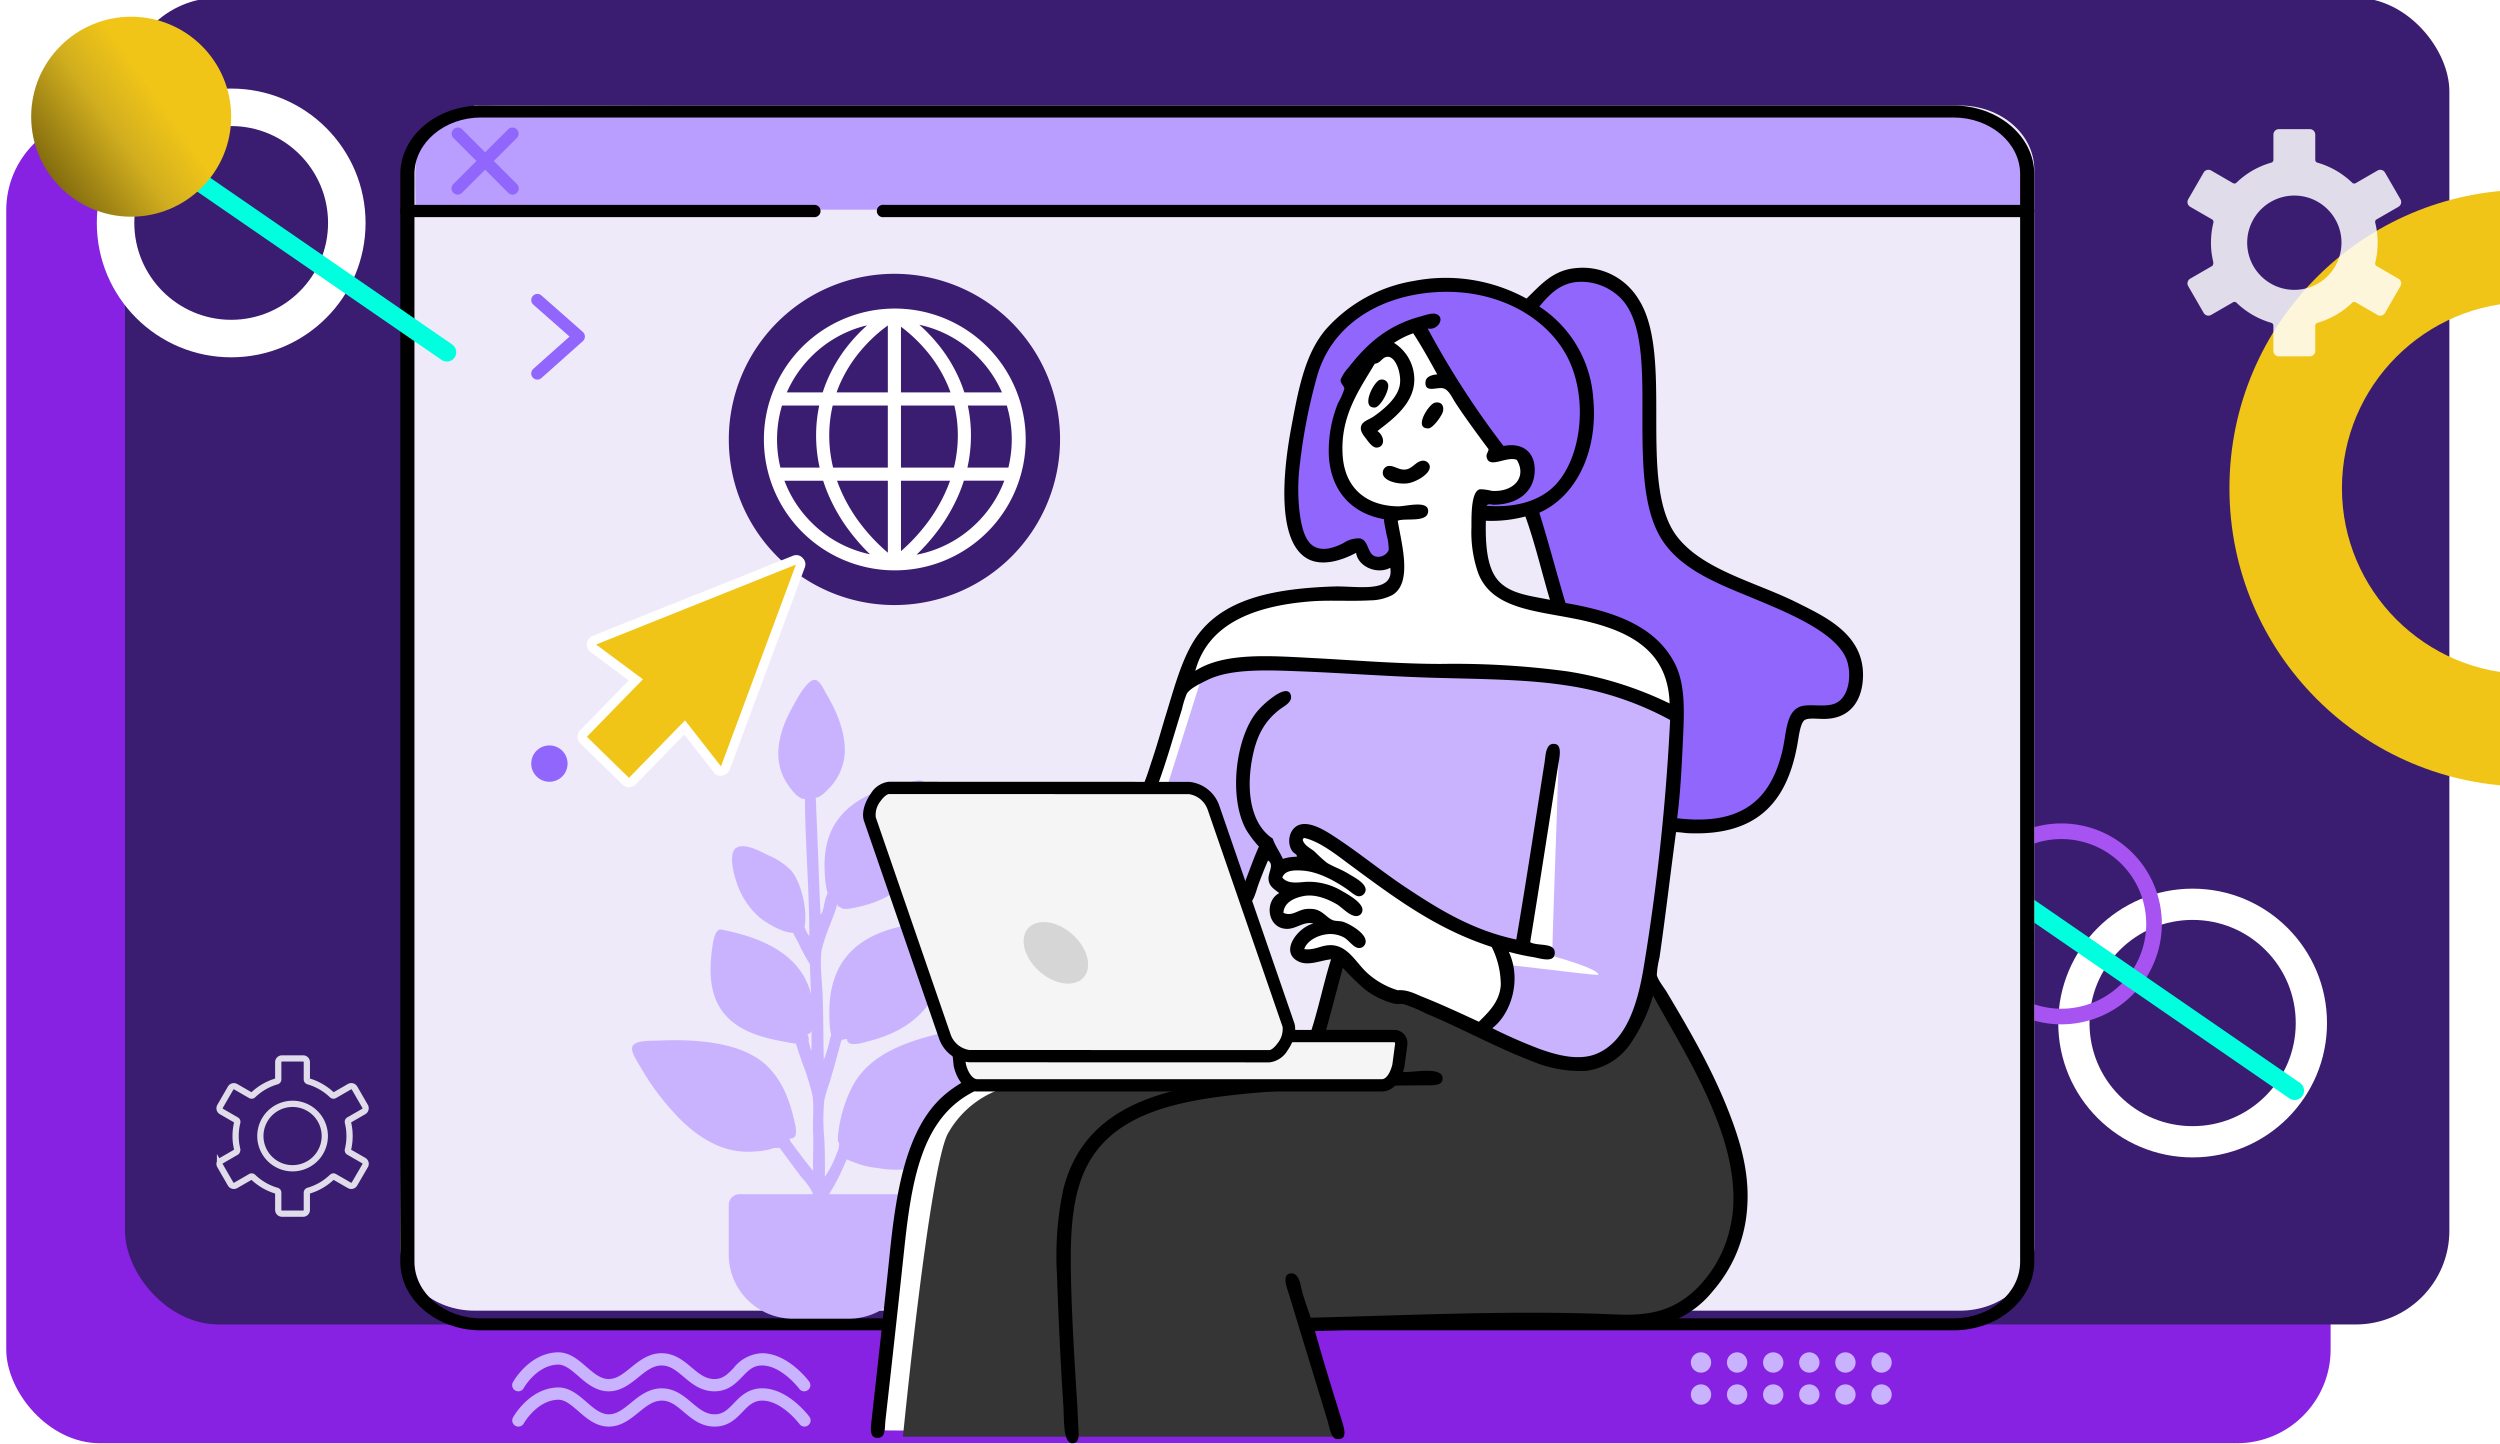 <svg xmlns="http://www.w3.org/2000/svg" xmlns:xlink="http://www.w3.org/1999/xlink" width="400" height="231" viewBox="0 0 400 231">
  <defs>
    <clipPath id="clip-path">
      <rect id="person-front-computer-working-html_1_" data-name="person-front-computer-working-html (1)" width="400" height="231" rx="15" transform="translate(0)" fill="#3a1d71" opacity="0.84"/>
    </clipPath>
    <filter id="Trazado_884145" x="312.821" y="125.684" width="76" height="76" filterUnits="userSpaceOnUse">
      <feOffset dy="1" input="SourceAlpha"/>
      <feGaussianBlur stdDeviation="5.5" result="blur"/>
      <feFlood flood-color="#fff" flood-opacity="0.902"/>
      <feComposite operator="in" in2="blur"/>
      <feComposite in="SourceGraphic"/>
    </filter>
    <clipPath id="clip-path-2">
      <rect id="Rectángulo_403681" data-name="Rectángulo 403681" width="51" height="111" fill="#fff" stroke="#707070" stroke-width="1"/>
    </clipPath>
    <filter id="Trazado_884406" x="340.209" y="13.855" width="128.488" height="128.488" filterUnits="userSpaceOnUse">
      <feOffset dy="1" input="SourceAlpha"/>
      <feGaussianBlur stdDeviation="5.5" result="blur-2"/>
      <feFlood flood-color="#fff" flood-opacity="0.902"/>
      <feComposite operator="in" in2="blur-2"/>
      <feComposite in="SourceGraphic"/>
    </filter>
    <clipPath id="clip-path-3">
      <rect id="Rectángulo_403082" data-name="Rectángulo 403082" width="299.411" height="218.808" fill="none"/>
    </clipPath>
    <clipPath id="clip-path-4">
      <rect id="Rectángulo_405006" data-name="Rectángulo 405006" width="53.008" height="53.008" fill="none"/>
    </clipPath>
    <clipPath id="clip-path-5">
      <rect id="Rectángulo_405007" data-name="Rectángulo 405007" width="36.453" height="37.129" fill="none"/>
    </clipPath>
    <filter id="Trazado_884511" x="-1.012" y="-2.327" width="76" height="76" filterUnits="userSpaceOnUse">
      <feOffset dy="1" input="SourceAlpha"/>
      <feGaussianBlur stdDeviation="5.5" result="blur-3"/>
      <feFlood flood-color="#fff" flood-opacity="0.902"/>
      <feComposite operator="in" in2="blur-3"/>
      <feComposite in="SourceGraphic"/>
    </filter>
    <linearGradient id="linear-gradient" x1="0.65" y1="0.433" x2="0.065" y2="0.848" gradientUnits="objectBoundingBox">
      <stop offset="0" stop-color="#f0c518"/>
      <stop offset="0.371" stop-color="#d1ae1f"/>
      <stop offset="1" stop-color="#78630c"/>
    </linearGradient>
  </defs>
  <g id="Enmascarar_grupo_1098794" data-name="Enmascarar grupo 1098794" clip-path="url(#clip-path)">
    <g id="Grupo_1102804" data-name="Grupo 1102804" transform="translate(1 -0.365)">
      <g id="Grupo_1102288" data-name="Grupo 1102288" transform="translate(0)">
        <g id="Grupo_1102287" data-name="Grupo 1102287" transform="translate(0 0)">
          <g id="Grupo_1102286" data-name="Grupo 1102286">
            <rect id="Rectángulo_403424" data-name="Rectángulo 403424" width="371.899" height="212.282" rx="15" transform="translate(0 19)" fill="#8722e2"/>
            <rect id="person-front-computer-working-html_1_2" data-name="person-front-computer-working-html (1)" width="371.899" height="212.282" rx="15" transform="translate(19)" fill="#3a1d71"/>
          </g>
        </g>
        <g transform="matrix(1, 0, 0, 1, -1, 0.37)" filter="url(#Trazado_884145)">
          <g id="Trazado_884145-2" data-name="Trazado 884145" transform="translate(329.32 141.18)" fill="none">
            <path d="M21.5,0A21.5,21.5,0,1,0,43,21.5,21.5,21.5,0,0,0,21.5,0Z" stroke="none"/>
            <path d="M 21.5 5 C 17.093 5 12.949 6.716 9.833 9.833 C 6.716 12.949 5 17.093 5 21.5 C 5 25.907 6.716 30.051 9.833 33.167 C 12.949 36.284 17.093 38 21.5 38 C 25.907 38 30.051 36.284 33.167 33.167 C 36.284 30.051 38 25.907 38 21.5 C 38 17.093 36.284 12.949 33.167 9.833 C 30.051 6.716 25.907 5 21.5 5 M 21.5 0 C 33.374 0 43 9.626 43 21.5 C 43 33.374 33.374 43 21.5 43 C 9.626 43 0 33.374 0 21.5 C 0 9.626 9.626 0 21.5 0 Z" stroke="none" fill="#fff"/>
          </g>
        </g>
      </g>
      <g id="Enmascarar_grupo_1098739" data-name="Enmascarar grupo 1098739" transform="translate(348 22.365)" clip-path="url(#clip-path-2)">
        <g transform="matrix(1, 0, 0, 1, -349, -22)" filter="url(#Trazado_884406)">
          <g id="Trazado_884406-2" data-name="Trazado 884406" transform="translate(356.71 29.36)" fill="none">
            <path d="M47.744,0A47.744,47.744,0,1,0,95.488,47.744,47.744,47.744,0,0,0,47.744,0Z" stroke="none"/>
            <path d="M 47.744 18 C 31.343 18 18 31.343 18 47.744 C 18 64.145 31.343 77.488 47.744 77.488 C 64.145 77.488 77.488 64.145 77.488 47.744 C 77.488 31.343 64.145 18 47.744 18 M 47.744 -7.62939453125e-06 C 74.112 -7.62939453125e-06 95.488 21.376 95.488 47.744 C 95.488 74.112 74.112 95.488 47.744 95.488 C 21.376 95.488 -7.62939453125e-06 74.112 -7.62939453125e-06 47.744 C -7.62939453125e-06 21.376 21.376 -7.62939453125e-06 47.744 -7.62939453125e-06 Z" stroke="none" fill="#f0c518"/>
          </g>
        </g>
      </g>
      <g id="Grupo_1102805" data-name="Grupo 1102805" transform="translate(314 133.365)">
        <path id="Trazado_884490" data-name="Trazado 884490" d="M313.77,332.642a14.822,14.822,0,1,0,14.822-14.822A14.823,14.823,0,0,0,313.77,332.642Z" transform="translate(-313.77 -317.82)" fill="none" stroke="#a653f1" stroke-miterlimit="10" stroke-width="2.5"/>
        <line id="Línea_672" data-name="Línea 672" x2="45" y2="31" transform="translate(7.145 10.499)" fill="none" stroke="#00ffdf" stroke-linecap="round" stroke-linejoin="round" stroke-width="3"/>
      </g>
    </g>
    <path id="Trazado_884510" data-name="Trazado 884510" d="M77.8,25.682m-2.68-10.2a5.154,5.154,0,1,0,1.51,3.646,5.144,5.144,0,0,0-1.51-3.646M74,10.371a9.012,9.012,0,0,1,2.02.86A9.114,9.114,0,0,1,77.8,12.567a.313.313,0,0,0,.376.047l2.4-1.383.012-.009a.6.6,0,0,1,.8.225l.011.016,1.685,2.919a.6.6,0,0,1-.219.812l-.015.01-2.375,1.371a.317.317,0,0,0-.15.348,8.911,8.911,0,0,1,.2,1.09,9.272,9.272,0,0,1,0,2.221,8.883,8.883,0,0,1-.2,1.089.32.32,0,0,0,.169.359l2.374,1.37h0a.594.594,0,0,1,.219.811L81.378,26.8h0a.583.583,0,0,1-.359.276.6.6,0,0,1-.45-.057l-.018-.01L78.17,25.636a.316.316,0,0,0-.375.046,9.12,9.12,0,0,1-3.808,2.2.318.318,0,0,0-.231.3V30.95a.593.593,0,0,1-.591.593H69.775a.6.6,0,0,1-.593-.593V28.186a.318.318,0,0,0-.243-.308,9.064,9.064,0,0,1-2.021-.86,9.2,9.2,0,0,1-1.772-1.336.316.316,0,0,0-.393-.036L62.374,27.02a.6.6,0,0,1-.811-.218l-.01-.016-1.685-2.92h0a.591.591,0,0,1-.057-.449.58.58,0,0,1,.275-.36l2.393-1.383c.124-.07.149-.348.149-.348s-.153-.718-.2-1.089a9.407,9.407,0,0,1,0-2.221,9.7,9.7,0,0,1,.2-1.09.314.314,0,0,0-.166-.359l-2.375-1.371a.581.581,0,0,1-.275-.361.6.6,0,0,1,.057-.451l.01-.016,1.685-2.919h0a.6.6,0,0,1,.811-.218v0l2.394,1.383a.314.314,0,0,0,.383-.053,9.2,9.2,0,0,1,1.766-1.329,9.043,9.043,0,0,1,2.034-.863.318.318,0,0,0,.23-.305V7.3a.6.6,0,0,1,.593-.592h3.391a.593.593,0,0,1,.591.592v2.763a.318.318,0,0,0,.245.308" transform="translate(-24.663 162.642)" fill="none" stroke="#fff" stroke-width="1" fill-rule="evenodd" opacity="0.84"/>
    <g id="Grupo_1102108" data-name="Grupo 1102108" transform="translate(36.05 12.109)" clip-path="url(#clip-path-3)">
      <path id="Trazado_879714" data-name="Trazado 879714" d="M19.516,217.788a.972.972,0,0,1-.475-.124.982.982,0,0,1-.383-1.336c.1-.187,2.6-4.6,7.058-4.776,1.936-.085,3.4,1.191,4.691,2.311,1.164,1.007,2.265,1.959,3.563,1.959s2.327-.842,3.531-1.817c1.342-1.086,2.862-2.316,4.945-2.316,2.1.015,3.529,1.215,4.788,2.273,1.188,1,2.213,1.861,3.663,1.861,1.361,0,2.111-.773,3.059-1.752a6.106,6.106,0,0,1,4.564-2.382c4.133.014,7.4,4.346,7.532,4.53a.982.982,0,1,1-1.578,1.171c-.027-.036-2.818-3.725-5.942-3.736-1.444-.012-2.2.785-3.165,1.785-1.068,1.1-2.278,2.348-4.471,2.348-2.167,0-3.634-1.234-4.928-2.321-1.15-.968-2.144-1.8-3.5-1.812-1.411,0-2.538.912-3.732,1.879-1.305,1.056-2.786,2.255-4.768,2.255-2.03,0-3.527-1.295-4.849-2.438-1.166-1.008-2.17-1.881-3.326-1.834-3.367.134-5.4,3.728-5.418,3.765a.983.983,0,0,1-.86.507" transform="translate(27.362 -7.285)" fill="#c9b3ff"/>
      <path id="Trazado_879715" data-name="Trazado 879715" d="M65.306,223.632a.983.983,0,0,1-.792-.4c-.027-.037-2.818-3.746-5.944-3.757-1.433,0-2.2.792-3.165,1.795-1.069,1.107-2.279,2.361-4.474,2.361-2.17,0-3.638-1.241-4.933-2.335-1.151-.971-2.145-1.811-3.5-1.821-1.411,0-2.538.917-3.732,1.889-1.307,1.063-2.788,2.267-4.773,2.267-2.033,0-3.531-1.3-4.853-2.451-1.166-1.014-2.179-1.9-3.327-1.843-3.346.133-5.4,3.751-5.421,3.788a.983.983,0,0,1-1.721-.952c.1-.188,2.6-4.622,7.063-4.8,1.916-.089,3.4,1.2,4.695,2.324,1.166,1.012,2.266,1.969,3.564,1.969s2.327-.847,3.532-1.827c1.343-1.092,2.864-2.329,4.949-2.329,2.1.015,3.532,1.221,4.792,2.285,1.189,1,2.214,1.87,3.664,1.87,1.36,0,2.111-.777,3.06-1.76,1.03-1.068,2.312-2.4,4.567-2.4,4.137.014,7.4,4.369,7.538,4.555a.983.983,0,0,1-.79,1.567" transform="translate(27.361 -7.486)" fill="#c9b3ff"/>
      <path id="Trazado_879716" data-name="Trazado 879716" d="M215.477,211.55a1.625,1.625,0,1,1-1.626,1.625,1.624,1.624,0,0,1,1.626-1.625" transform="translate(20.635 -7.285)" fill="#c9b3ff" fill-rule="evenodd"/>
      <path id="Trazado_879717" data-name="Trazado 879717" d="M221.46,211.55a1.625,1.625,0,1,1-1.625,1.625,1.625,1.625,0,0,1,1.625-1.625" transform="translate(20.429 -7.285)" fill="#c9b3ff" fill-rule="evenodd"/>
      <path id="Trazado_879718" data-name="Trazado 879718" d="M227.443,211.55a1.625,1.625,0,1,1-1.625,1.625,1.624,1.624,0,0,1,1.625-1.625" transform="translate(20.223 -7.285)" fill="#c9b3ff" fill-rule="evenodd"/>
      <path id="Trazado_879719" data-name="Trazado 879719" d="M233.426,211.55a1.625,1.625,0,1,1-1.624,1.625,1.625,1.625,0,0,1,1.624-1.625" transform="translate(20.017 -7.285)" fill="#c9b3ff" fill-rule="evenodd"/>
      <path id="Trazado_879720" data-name="Trazado 879720" d="M239.411,211.55a1.625,1.625,0,1,1-1.626,1.625,1.624,1.624,0,0,1,1.626-1.625" transform="translate(19.811 -7.285)" fill="#c9b3ff" fill-rule="evenodd"/>
      <path id="Trazado_879721" data-name="Trazado 879721" d="M245.394,211.55a1.625,1.625,0,1,1-1.625,1.625,1.624,1.624,0,0,1,1.625-1.625" transform="translate(19.605 -7.285)" fill="#c9b3ff" fill-rule="evenodd"/>
      <path id="Trazado_879722" data-name="Trazado 879722" d="M215.477,216.86a1.625,1.625,0,1,1-1.626,1.625,1.625,1.625,0,0,1,1.626-1.625" transform="translate(20.635 -7.468)" fill="#c9b3ff" fill-rule="evenodd"/>
      <path id="Trazado_879723" data-name="Trazado 879723" d="M221.46,216.86a1.625,1.625,0,1,1-1.625,1.625,1.626,1.626,0,0,1,1.625-1.625" transform="translate(20.429 -7.468)" fill="#c9b3ff" fill-rule="evenodd"/>
      <path id="Trazado_879724" data-name="Trazado 879724" d="M227.443,216.86a1.625,1.625,0,1,1-1.625,1.625,1.625,1.625,0,0,1,1.625-1.625" transform="translate(20.223 -7.468)" fill="#c9b3ff" fill-rule="evenodd"/>
      <path id="Trazado_879725" data-name="Trazado 879725" d="M233.426,216.86a1.625,1.625,0,1,1-1.624,1.625,1.626,1.626,0,0,1,1.624-1.625" transform="translate(20.017 -7.468)" fill="#c9b3ff" fill-rule="evenodd"/>
      <path id="Trazado_879726" data-name="Trazado 879726" d="M239.411,216.86a1.625,1.625,0,1,1-1.626,1.625,1.625,1.625,0,0,1,1.626-1.625" transform="translate(19.811 -7.468)" fill="#c9b3ff" fill-rule="evenodd"/>
      <path id="Trazado_879727" data-name="Trazado 879727" d="M245.394,216.86a1.625,1.625,0,1,1-1.625,1.625,1.625,1.625,0,0,1,1.625-1.625" transform="translate(19.605 -7.468)" fill="#c9b3ff" fill-rule="evenodd"/>
      <path id="Trazado_879728" data-name="Trazado 879728" d="M30.559,4.943H268.2c6.57,0,11.9,4.591,11.9,10.257V187.512c0,5.665-5.328,10.257-11.9,10.257H30.559c-6.57,0-11.9-4.592-11.9-10.257L19.974,15.576c0-5.666,10.585-10.633,10.585-10.633" transform="translate(9.337 -0.17)" fill="#efeafa" fill-rule="evenodd"/>
      <path id="Trazado_879729" data-name="Trazado 879729" d="M19.288,21.609H277.655s-.3-7.622-1.345-10.177-8.517-5.763-8.517-5.763L36.727,4.942c-6,0-11.359-.379-15.078,4.154-2.987,3.639-2.361,5.611-2.361,12.514" transform="translate(11.157 -0.17)" fill="#ba9eff" fill-rule="evenodd"/>
      <path id="Trazado_879730" data-name="Trazado 879730" d="M261.217,195.975H25.634c-7.126,0-12.924-4.922-12.924-10.972V10.973C12.71,4.922,18.508,0,25.634,0H261.217c7.127,0,12.925,4.922,12.925,10.973V185c0,6.05-5.8,10.972-12.925,10.972M25.634,1.919c-5.88,0-10.663,4.062-10.663,9.054V185c0,4.992,4.783,9.053,10.663,9.053H261.217c5.88,0,10.664-4.061,10.664-9.053V10.973c0-4.992-4.784-9.054-10.664-9.054Z" transform="translate(15.29 4.772)"/>
      <path id="Trazado_879731" data-name="Trazado 879731" d="M66.255,23.373H.983a.983.983,0,0,1,0-1.966H66.255a.983.983,0,1,1,0,1.966" transform="translate(28 -0.737)"/>
      <path id="Trazado_879732" data-name="Trazado 879732" d="M263.031,23.373H80.078a.991.991,0,1,1,0-1.966H263.031a.991.991,0,1,1,0,1.966" transform="translate(25.281 -0.737)"/>
      <path id="Trazado_879742" data-name="Trazado 879742" d="M62.385,35.305a2.906,2.906,0,1,1-2.9,2.906,2.9,2.9,0,0,1,2.9-2.906" transform="translate(-10.536 71.856)" fill="#9166fc" fill-rule="evenodd"/>
      <path id="Trazado_879744" data-name="Trazado 879744" d="M31.128,57.054a.983.983,0,0,1-.655-1.717l5.8-5.168-5.792-5.1a.983.983,0,0,1,1.3-1.475L38.4,49.428a.983.983,0,0,1,0,1.471L31.782,56.8a.979.979,0,0,1-.654.249" transform="translate(18.805 -8.427)" fill="#9166fc"/>
      <path id="Trazado_879745" data-name="Trazado 879745" d="M56.135,185.348H82.2a1.71,1.71,0,0,1,1.71,1.71v7.949a10.256,10.256,0,0,1-10.257,10.255H64.682a10.256,10.256,0,0,1-10.257-10.255v-7.949a1.71,1.71,0,0,1,1.71-1.71" transform="translate(26.126 -6.383)" fill="#c9b3ff" fill-rule="evenodd"/>
      <path id="Trazado_879746" data-name="Trazado 879746" d="M63.81,176.984S63.1,166.1,57.229,163.053s-18.035-1.967-18.035-1.967,6.093,13.167,12.394,14.872a36.46,36.46,0,0,0,12.222,1.026" transform="translate(26.65 -5.541)" fill="#c9b3ff" fill-rule="evenodd"/>
      <path id="Trazado_879747" data-name="Trazado 879747" d="M66.632,159.6S54.6,158.61,52.443,151.39s.684-8.974.684-8.974,10.2,1.434,12.138,6.41A26.765,26.765,0,0,1,66.632,159.6" transform="translate(26.222 -4.904)" fill="#c9b3ff" fill-rule="evenodd"/>
      <path id="Trazado_879748" data-name="Trazado 879748" d="M65.917,141.53s-8.2-3.334-9.488-6.836-.514-5.557-.514-5.557,6.421-.073,8.12,3.505,1.881,8.888,1.881,8.888" transform="translate(26.082 -4.447)" fill="#c9b3ff" fill-rule="evenodd"/>
      <path id="Trazado_879749" data-name="Trazado 879749" d="M67.3,118.962s-5.01-5-3.419-10.343,4.444-6.923,4.444-6.923,5.3,6.07,3.847,10.513a14.012,14.012,0,0,1-4.872,6.753" transform="translate(25.811 -3.502)" fill="#c9b3ff" fill-rule="evenodd"/>
      <path id="Trazado_879750" data-name="Trazado 879750" d="M72.507,137.041s-3.986-9.81.342-14.018,12.565-5.128,12.565-5.128,1.893,12.766-3.761,15.726-9.146,3.42-9.146,3.42" transform="translate(25.561 -4.06)" fill="#c9b3ff" fill-rule="evenodd"/>
      <path id="Trazado_879751" data-name="Trazado 879751" d="M68.409,102.72c-1.666,2.294-3.76,4.838-4.017,8.631a7.193,7.193,0,0,0,1.624,4.786c.468.645,1.7,1.26,1.538,2.307a.887.887,0,0,1-.513.685c-1.169.381-2.7-1.979-3.076-2.564-2.292-3.589-1.3-7.865.6-11.453.925-1.752,2.187-4.156,3.418-4.87,1.073-.624,1.82,1.219,2.308,2.051,1.355,2.3,3,5.633,2.991,9.144a8.917,8.917,0,0,1-2.82,6.324c-.442.472-2.079,2.076-2.479.6-.239-.888,1.23-1.968,1.71-2.564a6.487,6.487,0,0,0,1.709-4.273c.073-3.9-1.738-6.071-2.991-8.8" transform="translate(25.843 -3.448)" fill="#c9b3ff" fill-rule="evenodd"/>
      <path id="Trazado_879752" data-name="Trazado 879752" d="M86.021,116.882c.852,1.313.7,3.129.684,4.7-.1,9.352-3.563,13.954-11.537,15.555-1.051.21-2.522.515-2.564-.6-.036-.95,1.123-.977,2.222-1.2a13.562,13.562,0,0,0,6.923-3.246c2.817-2.93,3.142-7.711,2.99-13.248-6.422,1.26-12.519,3.471-12.563,11.367a22.8,22.8,0,0,0,.342,3.333c.12.766.623,2.49-.6,2.565-1.446.086-1.624-4.21-1.624-5.813,0-8.965,6.89-12.018,14.529-13.417a2.068,2.068,0,0,1,1.2,0" transform="translate(25.579 -4.022)" fill="#c9b3ff" fill-rule="evenodd"/>
      <path id="Trazado_879753" data-name="Trazado 879753" d="M56.009,127.77c1.5-.411,3.545.773,4.956,1.452a10.959,10.959,0,0,1,3.419,2.308c1.517,1.756,2.451,5.407,2.307,8.118-.07,1.341-.591,1.933-2.136,1.881-1.582-.054-4.163-1.6-5.213-2.48a12.521,12.521,0,0,1-3.248-4.528c-.671-1.557-2.119-6.2-.085-6.751m8.8,11.878c.33-6.312-3.15-8.814-7.948-10,.473,5.51,3.27,8.693,7.948,10" transform="translate(26.107 -4.397)" fill="#c9b3ff" fill-rule="evenodd"/>
      <path id="Trazado_879754" data-name="Trazado 879754" d="M88.783,142.129c-8.968.241-15.746,2.952-15.81,12.478-.009,1.219.929,4.708-.428,4.871-1.5.181-1.448-3.478-1.452-4.786C71.06,144.549,78,140.866,87.758,140.249c.769-.049,2.3-.314,2.734.342.55.827-.022,3.528-.171,4.359-1.45,8.106-5.524,12.575-13.247,14.444-.591.142-3.027.956-3.162-.343-.113-1.1,1.493-1.2,2.565-1.452,7.687-1.813,11.686-6.874,12.306-15.469" transform="translate(25.552 -4.827)" fill="#c9b3ff" fill-rule="evenodd"/>
      <path id="Trazado_879755" data-name="Trazado 879755" d="M66.911,158.242c1.078,2.3-2.426,1.413-3.675,1.2-6.112-1.059-11.313-3.3-11.793-10.426a22.824,22.824,0,0,1,.171-4.1c.134-1.02.387-3.641,1.538-3.418,7.281,1.415,14.195,4.616,14.7,12.734.084,1.351.362,3.767-.94,4.017M53.751,143.8a19.09,19.09,0,0,0-.428,5.556c.481,6.241,6.592,7.812,12.734,8.631a25.708,25.708,0,0,1-.086-3.674c-.42-6.762-6.134-9.608-12.135-10.769-.1.014-.093.135-.085.256" transform="translate(26.229 -4.872)" fill="#c9b3ff" fill-rule="evenodd"/>
      <path id="Trazado_879756" data-name="Trazado 879756" d="M101.309,157.221v.6a41,41,0,0,1-2.906,9.913,24.352,24.352,0,0,1-5.042,7.777,15.953,15.953,0,0,1-14.187,4.7c-1.245-.162-4.735-.519-4.358-2.052.313-1.276,3.453.039,4.358.172a14.1,14.1,0,0,0,12.82-4.1c4.077-4.078,5.793-9.022,7.265-15.725-7.468,1.866-16.329,2.189-20.939,6.837-1.865,1.88-3.116,5.054-3.761,8.29-.2,1.025.08,2.911-1.281,2.819-.764-.051-.9-.588-.684-2.051a21.823,21.823,0,0,1,2.223-7.265c3.583-6.836,12.687-8.328,21.452-10,1.291-.246,4.541-1.316,5.041.085" transform="translate(25.503 -5.39)" fill="#c9b3ff" fill-rule="evenodd"/>
      <path id="Trazado_879757" data-name="Trazado 879757" d="M40.824,161.949a30.622,30.622,0,0,0,5.811,8.461c2.766,2.766,5.9,5.665,11.367,5.3,1.047-.07,3.81-1.174,4.017.171.245,1.59-3.729,1.793-5.127,1.795-4.881.01-8.919-3.1-11.623-6.068a40.6,40.6,0,0,1-5.64-7.692c-.44-.779-1.423-2.168-1.2-2.991.314-1.142,3-.985,3.846-1.025,7.312-.346,14.446.465,18.117,4.444,2,2.164,3.068,4.59,3.933,8.2.282,1.184.657,2.817-.343,2.991-1.367.238-1.228-1.512-1.452-2.479-.7-3.021-2.027-6.015-3.846-7.778-3.655-3.539-11.151-3.766-17.862-3.333" transform="translate(26.678 -5.504)" fill="#c9b3ff" fill-rule="evenodd"/>
      <path id="Trazado_879758" data-name="Trazado 879758" d="M72.282,159.205s-2.716-11.236,4.1-14.873A31.225,31.225,0,0,1,90.658,141s-.246,11.168-6.58,14.53a31.75,31.75,0,0,1-11.8,3.676" transform="translate(25.529 -4.855)" fill="#c9b3ff" fill-rule="evenodd"/>
      <path id="Trazado_879759" data-name="Trazado 879759" d="M72.567,177.882s.545-12.571,8.12-15.555,21.539-5.129,21.539-5.129-3.746,17.853-13.59,21.283c-10.027,3.493-15.473.187-16.069-.6" transform="translate(25.501 -5.413)" fill="#c9b3ff" fill-rule="evenodd"/>
      <path id="Trazado_879760" data-name="Trazado 879760" d="M235.607,97.614c-1.073-6.341-4.609-9.5-13.675-12.65S202,77.87,202.017,63.6s1.215-31.2-10.342-30.769c-6.351.235-7.522,4.529-7.522,4.529s-16.22-5.89-24.188-1.2-11.757,10.856-12.822,17.608-3.9,19.612.769,22.65a7.068,7.068,0,0,0,8.377-.085s1.1,2.962,2.735,2.65a11.758,11.758,0,0,0,2.734-.855s2.171,4.74-.939,5.3-24.37-.764-28.89,6.752-9.146,23.676-9.146,23.676l-4.529,23.506,15.3,5.3,7.779-18.633,2.052,3.163s-1.655.336-.855,1.709a24.345,24.345,0,0,0,2.308,3.076s-2.5.794-1.709,2.992,2.146,1.627,3.932,1.025a2.811,2.811,0,0,1,2.991,1.025s-5.134,3.032-3.761,4.444,3.959-.8,5.128-.086A14.568,14.568,0,0,1,153.553,143l-4.871,12.735s-51.289,4.732-56.754,8.205c-2.721,1.729-7.129,5.553-8.718,16.5-2.325,16-4.53,37.437-4.53,37.437l73.934.513-5.214-18.12s27.138-.433,36.667-.342,20.966,1.976,25.984-2.906,10.2-15.48,5.641-25.641-12.907-25.557-12.907-25.557l3.591-25.129s8.3,2.812,14-2.809c5.549-5.467,4.757-13.571,7.194-14.8,2.412-1.214,9.108.871,8.034-5.47m-57.522-14.7c-4.132-2.336-2.735-11.71-2.735-11.71s3.715.259,5.3.257a12.611,12.611,0,0,0,3.5-.685l4.188,15.3s-6.125-.827-10.256-3.162" transform="translate(25.29 -1.13)" fill="#fff" fill-rule="evenodd"/>
      <path id="Trazado_879761" data-name="Trazado 879761" d="M144.8,129.68,143,126.775l-3.5,8.8-17.266,1.111.6-6.752,9.231-29.146S129.82,96.6,149.5,98.056s34.527-.259,44.36,2.564,14.873,5.642,14.873,5.642-2.8,50.766-11.624,54.445-19.573-4.786-19.573-4.786,2.956-2.714,3.418-5.213a17.7,17.7,0,0,0-.3-5.042c-.047-.29,15.3,1.81,15.255,1.537-.135-.745-3.64-1.933-7.334-2.988-.234-.066,1.157-32.759.924-32.824-1.4-.391-4.422,31.869-5.646,31.558-.228-.059-.45-.114-.664-.168-1.915-.481-3.264-.792-3.264-.792a29.832,29.832,0,0,1-11.88-5.042c-6.057-4.258-17.992-13.969-19.573-12.651s1.709,4.872,1.709,4.872Z" transform="translate(23.79 -3.366)" fill="#c9b3ff" fill-rule="evenodd"/>
      <path id="Trazado_879762" data-name="Trazado 879762" d="M163.357,71.375s1,4.354.77,5.726-.94,1.625-.94,1.625a1.972,1.972,0,0,1-3.076.085,12.193,12.193,0,0,1-1.795-2.308s-6.017,4.785-9.573-2.137.827-26.921,4.7-31.71c11.677-14.442,32.31-4.36,32.31-4.36s4-6.239,8.8-5.385,7.315,1.325,8.719,8.376-.522,31.092,6.154,35.813,27.28,11.687,28.206,15.984.973,7.034-1.71,8.718-5.476.424-6.837,2.137-2.605,15.2-10.257,16.923-10.171,0-10.171,0,1.606-17.731.685-21.2-1.986-8.8-7.266-10.172-11.368-2.735-11.368-2.735l-4.017-16.239a24.083,24.083,0,0,1-4.445.855c-3.179.4-4.444.513-4.444.513l.428-3.59s3.181,2.258,5.556-.085,2.881-6.317.854-6.5-3.332-.428-3.332-.428-4.795-6.569-7.949-10.94a60.855,60.855,0,0,1-5.3-9.061s-8.215,2.153-11.112,9.232-3.448,14.31-.513,17.094a17.3,17.3,0,0,0,6.923,3.761" transform="translate(22.923 -1.131)" fill="#9166fc" fill-rule="evenodd"/>
      <path id="Trazado_879763" data-name="Trazado 879763" d="M148.584,159.232l4.189-12.479s4.37,4.728,7.693,5.556,3.531-.572,7.008,1.539,20.021,10.295,24.959,9.744c7.618-.852,10.684-12.821,10.684-12.821s11.542,18.144,13.333,27.009c2.4,11.892-2.359,22.814-9.914,25.215s-58.464,1.538-58.464,1.538l4.615,18.292h-69.4s4.305-43.757,7.266-48.634a15.589,15.589,0,0,1,10.684-7.606Z" transform="translate(25.132 -5.054)" fill="#353535" fill-rule="evenodd"/>
      <path id="Trazado_879764" data-name="Trazado 879764" d="M32.822,17.253a.979.979,0,0,1-.7-.288L23.342,8.179a.983.983,0,0,1,1.389-1.39l8.786,8.786a.983.983,0,0,1-.7,1.678" transform="translate(13.145 1.776)" fill="#9166fc"/>
      <path id="Trazado_879765" data-name="Trazado 879765" d="M24.037,17.253a.983.983,0,0,1-.7-1.678l8.786-8.786a.983.983,0,0,1,1.389,1.39l-8.785,8.786a.983.983,0,0,1-.7.288" transform="translate(13.145 1.776)" fill="#9166fc"/>
      <path id="Trazado_879766" data-name="Trazado 879766" d="M206.8,122.137c-.875,6.447-1.685,13.46-2.649,20.084a15.325,15.325,0,0,0-.427,2.734c.091.722,1.181,2.077,1.624,2.819,3.841,6.457,7.67,13.013,10.425,20.511,1.623,4.415,2.966,9.351,2.309,15.042a22.461,22.461,0,0,1-5.385,12.221,15.936,15.936,0,0,1-11.707,5.982c-2.659.183-5.53-.054-8.546-.085-14.514-.152-29.222-.018-43.414.512,1.313,4.753,2.82,9.543,4.359,14.529.367,1.192.889,3-.94,2.734-.878-.126-1.129-2.017-1.453-3.076-2.088-6.838-4.1-13.41-6.238-20.426-.211-.687-1.1-2.873.427-2.99,1.437-.111,1.57,2.24,1.88,3.247.456,1.48.863,2.6,1.281,3.846,15.478-.369,32.8-1.244,48.884-.513,6.009.272,9.363-.939,12.563-3.846a19.714,19.714,0,0,0,5.812-10.768c.96-4.671-.027-10.025-1.453-14.272-2.77-8.252-7.167-15.117-11.024-22.135a26.872,26.872,0,0,1-3.676,7.777,10.15,10.15,0,0,1-7.178,4.273,19.847,19.847,0,0,1-8.461-1.538c-5.944-2.274-11.064-5.164-17.091-7.691a23.706,23.706,0,0,0-3.5-1.453c-.475-.1-1.065.018-1.538-.085a13.117,13.117,0,0,1-4.7-2.308,47.86,47.86,0,0,1-3.5-3.419c-1,3.7-1.971,7.43-2.992,11.111,1.466.192,4.017-.643,3.847,1.2-.123,1.315-1.927.969-3.334,1.025-9.556.382-19.62.805-28.715,1.538-10.524.848-22.036,1.334-28.971,5.555-7.349,4.472-8.884,14.054-10,24.527-.941,8.839-1.943,18.022-2.991,27.263-.177,1.558.061,2.958-1.282,2.991-1.368.034-1.088-1.656-.94-2.991.962-8.657,2-17.843,2.906-26.664,1.043-10.144,2.714-19.943,8.632-25.126,6.128-5.368,15.994-6.39,26.492-7.264,10.34-.861,20.79-1.588,31.878-1.881,1.432-3.98,2.289-8.536,3.589-12.648-1.724.178-3.635,1.113-5.213.342-3.116-1.522-.1-5.473,2.393-6.068-1.534-.394-2.691.847-4.188.854-3.189.016-3.743-4.419-1.282-5.725-.779-.629-1.567-1.005-1.708-2.137-.138-1.108.99-2.4-.086-3.076-.52,1.192-1.016,2.432-1.539,3.846-.4,1.094-.813,3.26-2.05,3.332a1.5,1.5,0,0,1-1.111-1.025c-.121-.732.472-1.411.769-2.137.8-1.943,1.669-4.52,2.479-6.238A17.046,17.046,0,0,1,138,121.71c-2.826-5.22-1.657-14.664,1.71-18.8a14.1,14.1,0,0,1,2.478-2.308c.257-.193,2.606-2,2.991-.342.262,1.127-1.141,1.724-1.881,2.308-2.45,1.937-3.693,4.3-4.358,8.033-.937,5.263-.074,10.319,3.333,12.564.414,1.209,1.127,2.12,1.624,3.247a7.124,7.124,0,0,1,2.221-.342c.116-.392-.436-.521-.684-.855-1.071-1.445-.476-4.081,1.539-4.359,1.7-.235,3.793,1.1,4.87,1.795,3.981,2.556,7.727,5.663,11.538,8.2,5.707,3.806,10.993,7,17.861,8.46,1.576-9.208,3.023-18.8,4.529-28.373.178-1.124.165-3.2,1.709-2.906,1.19.225.609,2.437.428,3.59-1.463,9.289-2.943,18.932-4.443,28.117,1.222.7,4.041-.041,3.931,1.794-.093,1.534-2.174.837-3.418.6a35.256,35.256,0,0,1-3.933-.855c2.089,4.5.365,9.925-2.649,12.221a82.228,82.228,0,0,0,7.606,3.333c2.588.928,6.182,1.954,9.059.769,4.767-1.964,6.624-7.95,7.607-14.1a345.542,345.542,0,0,0,4.187-39.314,49.824,49.824,0,0,0-16.75-5.554c-6.312-.963-13.458-.987-21.024-1.2-6.952-.193-14.449-.76-21.28-1.025-5.195-.2-11.166-.489-14.956,1.368-1.2.588-2.849,1.377-3.332,2.222a15.463,15.463,0,0,0-.77,2.478c-1.3,4.1-2.337,7.964-3.846,12.051-.373,1.006-1.236,4.048-2.393,3.93-.306-.03-.87-.683-.94-.939-.253-.925.774-2.341,1.2-3.419.546-1.4.862-2.509,1.2-3.5.89-2.654,1.641-5.391,2.222-7.263,1.48-4.776,2.789-9.972,5.555-13.332,4.433-5.386,12.114-6.861,21.279-7.179,3.666-.126,9.724,1.217,9.06-2.991-2.111,1.121-5.133-.158-5.471-2.393-1.97,1.073-5.321,2.3-7.776.94-5.063-2.816-3.839-14.269-2.65-20.682,1.163-6.28,2.2-12.078,5.641-16.066A23.988,23.988,0,0,1,164.84,33.94a26.792,26.792,0,0,1,18.033,2.819c2.116-1.994,4.114-4.541,7.862-4.87a10.445,10.445,0,0,1,10,4.87c5.956,9.03-.315,29.839,6.323,38.2,4.226,5.322,12.594,7.175,19.229,10.511,4.45,2.237,10.668,5.068,10.426,11.879-.127,3.623-1.954,6.623-6.153,6.665-1.182.014-2.533-.2-3.162.171-.672.4-.939,2.478-1.111,3.5-1.554,9.259-6.157,15.094-17.518,14.615-.63-.027-1.1-.145-1.967-.171m17.007-12.991c.637-2.676.561-5.844,2.478-6.922,1.514-.852,4.135.095,5.983-.684,2.26-.953,2.637-4.619,1.88-6.836-.979-2.874-4.584-5.072-7.093-6.41-2.4-1.282-5.408-2.537-7.948-3.59-5.29-2.193-10.949-4.3-14.187-8.8-3.262-4.54-3.5-11.63-3.5-19.485,0-7.684.264-15.829-3.419-19.657a8.942,8.942,0,0,0-7.093-2.649c-2.819.291-4.476,2.129-5.983,3.931a19.1,19.1,0,0,1,8.632,14.785c.777,8.277-2.651,15.548-8.632,18.2,1.475,4.735,2.76,9.66,4.188,14.443,7.848,1.353,14.468,3.709,17.52,9.743,1.643,3.251,1.492,7.522,1.281,11.965-.211,4.473-.412,8.753-.94,12.734,10.476,1.248,15-3.084,16.836-10.769M187.316,66.758c4.17-4.169,5.385-13.089,2.565-19.657-3.008-7-11.39-12.015-21.537-11.366-9.262.592-16.863,5.446-19.058,13.758a88.624,88.624,0,0,0-2.649,13.588,31.794,31.794,0,0,0-.086,7.692c.235,1.951.713,4.872,2.479,5.727,1.577.763,3.424-.066,4.529-.6a4.354,4.354,0,0,1,2.649-.77c1.5.3,1.153,2.591,2.565,2.905a1.84,1.84,0,0,0,2.052-1.024,8.26,8.26,0,0,0-.343-2.479c-.155-.911-.37-1.759-.427-2.479-5.206-.931-8.437-4.544-8.8-10a20.372,20.372,0,0,1,1.453-8.546A11.951,11.951,0,0,0,153.73,51.2c.017-.432-.655-.831-.6-1.453a6.441,6.441,0,0,1,1.282-1.966c2.959-3.821,6.251-6.715,11.366-8.118.733-.2,2.007-.675,2.65-.428,1.541.593.21,2.7-1.368,2.308a137.575,137.575,0,0,0,12.136,18.8c3.422-.666,5.308,1.388,4.956,4.529s-3.063,4.882-6.58,4.871c-.288,0-.835-.24-1.11.171,4.812.37,8.542-.852,10.853-3.161m-25.639-22.9a6.922,6.922,0,0,1,3.248,5.9c-.025,3.9-3.644,6.446-5.9,8.2,1.269.923,1.182,2.639-.17,2.65-.624,0-1.311-.981-1.539-1.282-.435-.576-1.03-1.235-.939-1.966.12-.974,1.262-1.17,2.137-1.794,1.7-1.215,3.774-2.958,4.1-5.043.266-1.692-.606-4.378-1.88-4.444-.943-.049-1.129,1.029-2.137,1.111-2.379,4.043-5.6,8.331-5.127,14.785.361,4.97,3.6,7.928,8.8,8.033,1.316.027,4.9-1.045,4.871.769-.031,1.926-3.721,1.034-4.871,1.539.6,3.649,2.42,9.92-.855,11.879a7.843,7.843,0,0,1-3.5.854c-3.352.185-6.595-.078-9.658.172-9.023.734-16.342,3.586-18.374,11.11,4.636-3,12.021-2.407,18.8-2.052,6.7.352,13.783.94,20.511.94a134.717,134.717,0,0,1,20.255,1.2,57.755,57.755,0,0,1,16.323,5.128c-.245-7.968-5.666-11.2-12.648-12.99-7.285-1.866-15.442-1.517-17.947-7.778a19.914,19.914,0,0,1-1.11-7.435c0-2-.048-5.791,1.366-6.069a7.984,7.984,0,0,1,1.881.257c3.41.244,5.7-2.1,4.017-4.957-1.6-.643-4.234,1.364-4.786-.256-.236-.692.238-.937.256-1.453-1.5-2.017-3.783-5.1-5.3-7.435-.544-.837-1.059-2.091-1.966-2.308-1-.24-2.96.817-2.819-1.025.067-.881,1.108-1.148,1.88-1.2-1.238-2.238-2.47-4.482-3.847-6.58a13.926,13.926,0,0,0-3.076,1.538m14.7,28.459c-.078,3.768.127,7.769,2.222,9.827,1.917,1.884,4.82,2.179,8.033,2.82-1.327-4.427-2.394-9.115-3.932-13.332a21.229,21.229,0,0,1-6.323.684m-29.313,51.02c.236.925,1.166,1.31,1.881,1.88a24.075,24.075,0,0,0,1.965,1.8c1.088.688,2.266,1.022,3.5,1.793.729.455,2.768,1.451,2.734,2.565a1.093,1.093,0,0,1-1.025,1.024c-.615.03-1.366-.731-2.051-1.2-1.862-1.262-4.46-2.724-7.008-2.906-1.528-.109-2.854-.012-3.248,1.111.877,1.078,2.5.778,3.847.684a10.339,10.339,0,0,1,5.812,1.539c.828.462,3.23,1.8,3.161,2.991a.967.967,0,0,1-.855.939c-1.1.149-2.432-1.413-3.247-1.88-1.394-.8-3.455-1.723-5.47-1.283-1.314.288-2.954.951-3.076,2.649,1.329.644,2.317-.463,3.589-.6a5.351,5.351,0,0,1,1.2,0c1.508.2,2.117,1.411,3.162,1.795.42.154,1.117.089,1.624.256,1.157.382,3.654,1.855,3.589,3.163a1.054,1.054,0,0,1-1.025,1.024c-.9.022-1.615-1.241-2.479-1.709a4.6,4.6,0,0,0-2.564-.512c-1.7.163-3.369,1.136-3.76,2.393,1.823.252,2.9-.828,4.7-.6,2.329.3,3.567,2.646,5.128,4.187a12.7,12.7,0,0,0,5.128,2.992c1.6-.106,2.716.557,4.1,1.111,3.1,1.241,6.091,2.642,8.888,3.93,1.42-1.422,3.334-3.141,3.5-5.9a13.583,13.583,0,0,0-1.452-6.068c-8.889-2.85-15.6-7.927-22.477-12.99-2.166-1.6-4.993-3.9-7.52-4.444-.2-.026-.1.247-.257.257" transform="translate(25.315 -1.097)" fill-rule="evenodd"/>
      <path id="Trazado_879767" data-name="Trazado 879767" d="M162.295,50.388a1.013,1.013,0,0,1,1.282.769c.188,1.059-1.305,3.647-2.136,3.675-2.34.079-.129-4.25.854-4.444" transform="translate(22.476 -1.734)" fill-rule="evenodd"/>
      <path id="Trazado_879768" data-name="Trazado 879768" d="M171.317,54.193c.733-.2,1.529.118,1.368,1.282-.1.708-1.64,2.786-2.309,2.819-2.563.134-.023-3.841.94-4.1" transform="translate(22.171 -1.864)" fill-rule="evenodd"/>
      <path id="Trazado_879769" data-name="Trazado 879769" d="M168.959,63.841a1.083,1.083,0,0,1,1.367.855c.112,1.291-2.4,2.6-3.59,2.734-1.608.182-3.89-.421-3.931-1.623a1.12,1.12,0,0,1,.684-1.111c1.025-.3,1.758.664,2.991.512.993-.121,1.578-1.177,2.479-1.366" transform="translate(22.393 -2.198)" fill-rule="evenodd"/>
      <path id="Trazado_879770" data-name="Trazado 879770" d="M164.875,165.091c1.705-.081,5.66-.762,5.641,1.024-.012,1.122-1.249,1.112-2.65,1.112-8.687,0-17.341.384-25.3,1.025-14.187,1.142-26.524,3.112-30.168,14.87-1.192,3.846-1.449,8.328-1.367,13.674.1,6.741.587,14.649,1.024,21.537.054.848.094,2.213.171,3.589.077,1.35.213,2.541-.939,2.564-1.538.031-1.305-3.747-1.453-5.983-.467-7.093-.792-14.253-1.025-21.023a51.443,51.443,0,0,1,1.025-13.674c3-11.773,13.232-15.86,26.92-17.262a269.919,269.919,0,0,1,27.947-1.453c.056,0,.114,0,.17,0" transform="translate(24.254 -5.679)" fill-rule="evenodd"/>
      <path id="Trazado_879771" data-name="Trazado 879771" d="M93.33,159.144h69.019a1.159,1.159,0,0,1,.98,1.276l-.451,3.415c-.4,1.732-1.319,3.189-2.646,3.189H95.485c-1.327,0-2.37-1.452-2.794-3.253l-.342-3.351a1.159,1.159,0,0,1,.981-1.276" transform="translate(24.82 -5.48)" fill="#f5f5f5" fill-rule="evenodd"/>
      <path id="Trazado_879772" data-name="Trazado 879772" d="M160.2,167.973H95.449c-1.705,0-3.178-1.574-3.75-4.011l-.021-.126-.347-3.451a2.1,2.1,0,0,1,1.964-2.259h69.019a2.1,2.1,0,0,1,1.963,2.259l-.009.128-.467,3.509c-.574,2.474-1.92,3.95-3.6,3.95m-66.571-4.4c.347,1.415,1.108,2.435,1.822,2.435H160.2c.666,0,1.338-.956,1.678-2.383l.434-3.29a.515.515,0,0,0-.073-.242H93.373a.521.521,0,0,0-.074.255Z" transform="translate(24.855 -5.445)"/>
      <path id="Trazado_879773" data-name="Trazado 879773" d="M80.85,118.021l48.009.016a4.694,4.694,0,0,1,3.936,3.181l11.975,34.706c.605,1.755-1.465,5.027-3.033,5.026l-48.014-.016a4.691,4.691,0,0,1-3.935-3.182L77.81,123.034c-.606-1.756,1.472-5.013,3.04-5.013" transform="translate(25.324 -4.064)" fill="#f5f5f5" fill-rule="evenodd"/>
      <path id="Trazado_879774" data-name="Trazado 879774" d="M141.7,161.9l-48.015-.016a5.663,5.663,0,0,1-4.864-3.844L76.846,123.32c-.5-1.446.221-3.22,1.061-4.4A3.9,3.9,0,0,1,80.815,117l48.01.016a5.662,5.662,0,0,1,4.864,3.843l11.975,34.705c.5,1.455-.261,3.291-1.066,4.421A3.886,3.886,0,0,1,141.7,161.9M80.815,118.969c-.219,0-.77.339-1.306,1.093a3.552,3.552,0,0,0-.8,2.617L90.681,157.4a3.767,3.767,0,0,0,3.007,2.519l48.014.016c.2,0,.73-.295,1.294-1.084a3.581,3.581,0,0,0,.809-2.638L131.83,121.5a3.77,3.77,0,0,0-3.007-2.518Z" transform="translate(25.359 -4.029)"/>
      <path id="Trazado_879775" data-name="Trazado 879775" d="M106.414,140.247c-2.621.041-3.836,2.282-2.715,5s4.156,4.9,6.776,4.855,3.836-2.281,2.715-5-4.156-4.9-6.776-4.856" transform="translate(24.443 -4.83)" fill="#d6d6d6" fill-rule="evenodd"/>
      <path id="Trazado_879776" data-name="Trazado 879776" d="M69.377,138.246c.8-.728.425-4.086,2.137-3.846,1.667.235-.188,4.22-.513,5.213a31.828,31.828,0,0,0-1.453,4.274c-.337,2.3.093,5.1.171,7.606.117,3.709.085,6.6.171,10a21.463,21.463,0,0,0,.855-2.734c.143-.485.325-2.311,1.453-2.138,1.109.172.42,2.032.256,2.649-.579,2.2-1.046,3.8-1.623,5.813a24.918,24.918,0,0,0-.855,2.819,31.774,31.774,0,0,0,0,6.239c.1,2.089.105,4.154.085,6.067a16.659,16.659,0,0,0,1.538-2.819c.373-.79.774-2.649,1.881-2.479,1.353.209.19,2.27-.172,3.076a32.853,32.853,0,0,1-3.332,6.154c.03,3.428-.086,6.852-.086,10.512,0,1.189-.041,2.542-.855,2.649-1.215.159-1.025-1.8-1.025-2.906,0-3.024.086-4.773.086-7.777a21.237,21.237,0,0,0,0-3.846,9.4,9.4,0,0,0-1.71-2.393c-1.263-1.673-2.233-2.994-3.418-4.615-.525-.718-1.417-1.581-.855-2.82,1.079-1,1.634.473,2.222,1.281,1.205,1.658,2.763,3.733,3.846,5.043-.069-2.134.094-4.114,0-6.068-.095-1.978.16-3.945-.085-5.9a35.512,35.512,0,0,0-1.71-5.47C65.808,160,65,158.143,65.1,156.193c2.041-1.574,2.187,2.548,2.819,3.846.064-4.421-.075-9.381-.256-13.844a34.3,34.3,0,0,1-1.88-3.5c-.561-1.115-1.518-2.395-1.111-3.846,1.87-1.146,1.983,1.931,2.905,2.819,0-8.234-.834-16.537-.684-24.355,1.818-1.587,1.725,2.9,1.795,4.358.256,5.376.448,11.942.684,16.58" transform="translate(25.867 -4.028)" fill="#c9b3ff" fill-rule="evenodd"/>
      <g id="Grupo_1105446" data-name="Grupo 1105446" transform="translate(80.551 31.701)">
        <g id="Grupo_1105445" data-name="Grupo 1105445" clip-path="url(#clip-path-4)">
          <path id="Trazado_890123" data-name="Trazado 890123" d="M53.008,26.5a26.5,26.5,0,1,0-26.5,26.5,26.5,26.5,0,0,0,26.5-26.5" transform="translate(0 -0.001)" fill="#3a1d71"/>
          <path id="Trazado_890124" data-name="Trazado 890124" d="M34.687,45.8a20.944,20.944,0,1,1-1.641,8.128A20.807,20.807,0,0,1,34.687,45.8m29.387,7.484a20.711,20.711,0,0,0-.555-4.787H54.976v9.932h8.475a21.623,21.623,0,0,0,.622-5.144M48.682,39.555a22.076,22.076,0,0,0-3.568,5.708c-.159.373-.3.751-.439,1.131h8.2V35.683a24.193,24.193,0,0,0-4.193,3.872m6.294-3.666V46.394H62.9c-.13-.366-.27-.729-.421-1.088a22.043,22.043,0,0,0-3.537-5.693,24.383,24.383,0,0,0-3.964-3.724m0,24.639V71.8a29.284,29.284,0,0,0,3.883-4.11,25.974,25.974,0,0,0,3.593-6.172q.2-.494.375-.992Zm-2.1,11.51V60.528H44.747q.168.479.359.954a25.932,25.932,0,0,0,3.566,6.157,29.186,29.186,0,0,0,4.2,4.4m0-13.611V48.5H44.054a20.71,20.71,0,0,0-.555,4.787,21.615,21.615,0,0,0,.622,5.144ZM41.9,48.5H35.941a18.992,18.992,0,0,0-.253,9.932h6.275a23.687,23.687,0,0,1-.565-5.144,22.873,22.873,0,0,1,.5-4.787m-1.253-7.847a18.768,18.768,0,0,0-3.933,5.746h5.744q.316-.99.722-1.952a24.166,24.166,0,0,1,3.906-6.253,26.678,26.678,0,0,1,2.477-2.533,18.653,18.653,0,0,0-8.916,4.992m26.556,0a18.65,18.65,0,0,0-9.288-5.076,26.706,26.706,0,0,1,2.572,2.617,24.169,24.169,0,0,1,3.905,6.253q.408.961.722,1.952h6.022A18.768,18.768,0,0,0,67.2,40.648M71.91,48.5H65.673a22.861,22.861,0,0,1,.5,4.787,23.7,23.7,0,0,1-.565,5.144h6.553A18.992,18.992,0,0,0,71.91,48.5M67.2,67.2a18.722,18.722,0,0,0,4.311-6.676H65.041q-.286.9-.641,1.78a28.065,28.065,0,0,1-3.881,6.673,31.669,31.669,0,0,1-3.05,3.39A18.644,18.644,0,0,0,67.2,67.2m-26.556,0a18.648,18.648,0,0,0,9.384,5.1,31.711,31.711,0,0,1-2.977-3.32,28.071,28.071,0,0,1-3.881-6.673q-.357-.883-.641-1.78h-6.2A18.722,18.722,0,0,0,40.647,67.2" transform="translate(-27.422 -27.423)" fill="#fff"/>
        </g>
      </g>
      <g id="Grupo_1105448" data-name="Grupo 1105448" transform="translate(56.359 76.706)">
        <g id="Grupo_1105447" data-name="Grupo 1105447" clip-path="url(#clip-path-5)">
          <path id="Trazado_890125" data-name="Trazado 890125" d="M9.35,37.826a1.038,1.038,0,0,0,.75-.311l8.124-8.328,5.041,6.453a.925.925,0,0,0,.741.367,1.207,1.207,0,0,0,1.076-.76L37.075,2.959a.948.948,0,0,0-.233-1.064.912.912,0,0,0-.724-.359,1.051,1.051,0,0,0-.392.079L3.746,14.4a1.119,1.119,0,0,0-.723.888,1.106,1.106,0,0,0,.466,1.03l6.46,4.794L1.843,29.428a1.105,1.105,0,0,0-.309.748,1.037,1.037,0,0,0,.311.769l6.737,6.573a1.106,1.106,0,0,0,.767.309m8.983-11.335a1.108,1.108,0,0,0-.783.314l-8.23,8.436-5.2-5.075,8.213-8.419a1.043,1.043,0,0,0,.306-.819,1.17,1.17,0,0,0-.484-.837L6.246,15.706,34.21,4.523,23.722,32.757,19.1,26.846a.963.963,0,0,0-.771-.354" transform="translate(-1.112 -1.117)" fill="#fff"/>
          <path id="Trazado_890126" data-name="Trazado 890126" d="M.431,28.018l3.934-4.033L8.2,20.051,5.3,17.9,2.129,15.543a1.5,1.5,0,0,1,.35-2.645L8.216,10.6,13.35,8.55l.272-.109L30.528,1.681,32.494.895,34.459.109A1.471,1.471,0,0,1,35.007,0a1.324,1.324,0,0,1,1.034.494,1.37,1.37,0,0,1,.315,1.494L34.719,6.4l-2.439,6.567L28.324,23.611l-2.487,6.7-1.009,2.715-.465,1.253a1.622,1.622,0,0,1-1.469,1.034,1.336,1.336,0,0,1-1.071-.528l-2.052-2.626-2.694-3.449-4.212,4.318-2.475,2.537-.551.564-.551.565a1.454,1.454,0,0,1-1.05.437A1.528,1.528,0,0,1,7.178,36.7L2.646,32.279l-2.2-2.151a1.494,1.494,0,0,1-.01-2.11m.6,1.509L7.764,36.1a.68.68,0,0,0,.474.19.623.623,0,0,0,.45-.184l1.1-1.129,7.358-7.542,5.336,6.831a.506.506,0,0,0,.41.206.781.781,0,0,0,.683-.487l1.474-3.968,6.442-17.344L35.57,1.7a.535.535,0,0,0-.149-.632.5.5,0,0,0-.414-.225.64.64,0,0,0-.236.049L30.84,2.459,13.661,9.329,2.79,13.676a.664.664,0,0,0-.162,1.193L9.474,19.95l-.574.589L1.031,28.6a.664.664,0,0,0,0,.924" transform="translate(0)" fill="#fff"/>
          <path id="Trazado_890127" data-name="Trazado 890127" d="M18.152,27.438a.665.665,0,0,0-.127-1.027l-6.512-4.833,2.781-1.112L31.472,13.6l9.58-3.831-.982,2.643L33.627,29.753,29.973,39.59l-5.08-6.5a.548.548,0,0,0-.441-.193.689.689,0,0,0-.483.187l-1.1,1.13-7.421,7.607-5.8-5.66.638-.654,7.868-8.066M15.433,40.632l2.387-2.447,4.448-4.559,1.1-1.129a1.514,1.514,0,0,1,1.083-.441,1.381,1.381,0,0,1,1.1.516l2.54,3.251,1.615,2.068,1.362-3.666,1.769-4.764,2.292-6.171,4.15-11.173.323-.87-7.823,3.128L23.194,17.81l-8.589,3.435-1.387.554,2.05,1.522,3.256,2.417a1.589,1.589,0,0,1,.651,1.141,1.457,1.457,0,0,1-.423,1.145l-3.934,4.033-3.934,4.033-.052.053Z" transform="translate(-7.232 -7.1)" fill="#fff"/>
          <path id="Trazado_890128" data-name="Trazado 890128" d="M14.508,23.918l-7.5-5.566L38.989,5.563,26.995,37.851l-5.75-7.36-8.97,9.195L8.907,36.4,5.538,33.113Z" transform="translate(-4.047 -4.045)" fill="#f0c518"/>
        </g>
      </g>
    </g>
    <g transform="matrix(1, 0, 0, 1, 0, 0)" filter="url(#Trazado_884511)">
      <g id="Trazado_884511-2" data-name="Trazado 884511" transform="translate(15.49 13.17)" fill="none">
        <path d="M21.5,0A21.5,21.5,0,1,0,43,21.5,21.5,21.5,0,0,0,21.5,0Z" stroke="none"/>
        <path d="M 21.5 6 C 12.953 6 6 12.953 6 21.5 C 6 30.047 12.953 37 21.5 37 C 30.047 37 37 30.047 37 21.5 C 37 12.953 30.047 6 21.5 6 M 21.5 0 C 33.374 0 43 9.626 43 21.5 C 43 33.374 33.374 43 21.5 43 C 9.626 43 0 33.374 0 21.5 C 0 9.626 9.626 0 21.5 0 Z" stroke="none" fill="#fff"/>
      </g>
    </g>
    <line id="Línea_731" data-name="Línea 731" x2="45" y2="31" transform="translate(26.5 25.351)" fill="none" stroke="#00ffdf" stroke-linecap="round" stroke-linejoin="round" stroke-width="3"/>
    <circle id="Elipse_11700" data-name="Elipse 11700" cx="16" cy="16" r="16" transform="translate(4.988 2.673)" fill="url(#linear-gradient)"/>
    <path id="Trazado_877328" data-name="Trazado 877328" d="M86.139,34.475,82.218,19.544a7.543,7.543,0,1,0,2.209,5.336,7.528,7.528,0,0,0-2.209-5.336m-1.63-7.475a13.189,13.189,0,0,1,2.956,1.259,13.338,13.338,0,0,1,2.6,1.955.459.459,0,0,0,.55.068L90.2,13.327l.018-.013a.873.873,0,0,1,1.165.329l.017.024,2.466,4.271a.873.873,0,0,1-.321,1.189l-.022.015L90.042,21.15a.463.463,0,0,0-.219.509,13.038,13.038,0,0,1,.293,1.6,13.567,13.567,0,0,1,0,3.25,13,13,0,0,1-.294,1.594.468.468,0,0,0,.247.526l3.475,2.005h0a.87.87,0,0,1,.321,1.186l-2.48,4.3h0a.854.854,0,0,1-.525.4.873.873,0,0,1-.659-.084l-.027-.015-3.482-2.009a.462.462,0,0,0-.548.067A13.347,13.347,0,0,1,80.567,37.7a.465.465,0,0,0-.338.444v4.044a.867.867,0,0,1-.865.868H74.4a.874.874,0,0,1-.868-.868V38.14a.465.465,0,0,0-.356-.451,13.265,13.265,0,0,1-2.957-1.259,13.459,13.459,0,0,1-2.593-1.955.463.463,0,0,0-.575-.053l-3.482,2.011a.875.875,0,0,1-1.188-.32l-.015-.024L59.9,31.817h0a.865.865,0,0,1-.084-.657.848.848,0,0,1,.4-.527l3.5-2.023c.181-.1.218-.509.218-.509s-.223-1.051-.292-1.594a13.765,13.765,0,0,1,0-3.25,14.2,14.2,0,0,1,.292-1.6.46.46,0,0,0-.243-.525l-3.476-2.007a.851.851,0,0,1-.4-.529.874.874,0,0,1,.084-.66l.014-.024,2.466-4.271h0a.879.879,0,0,1,1.188-.32v0l3.5,2.023a.459.459,0,0,0,.561-.078,13.457,13.457,0,0,1,2.584-1.945A13.233,13.233,0,0,1,73.2,12.064a.465.465,0,0,0,.336-.447V7.574a.874.874,0,0,1,.868-.867h4.962a.867.867,0,0,1,.865.867v4.044a.465.465,0,0,0,.359.451" transform="translate(290.21 13.957)" fill="#fff" fill-rule="evenodd" opacity="0.84"/>
  </g>
</svg>
